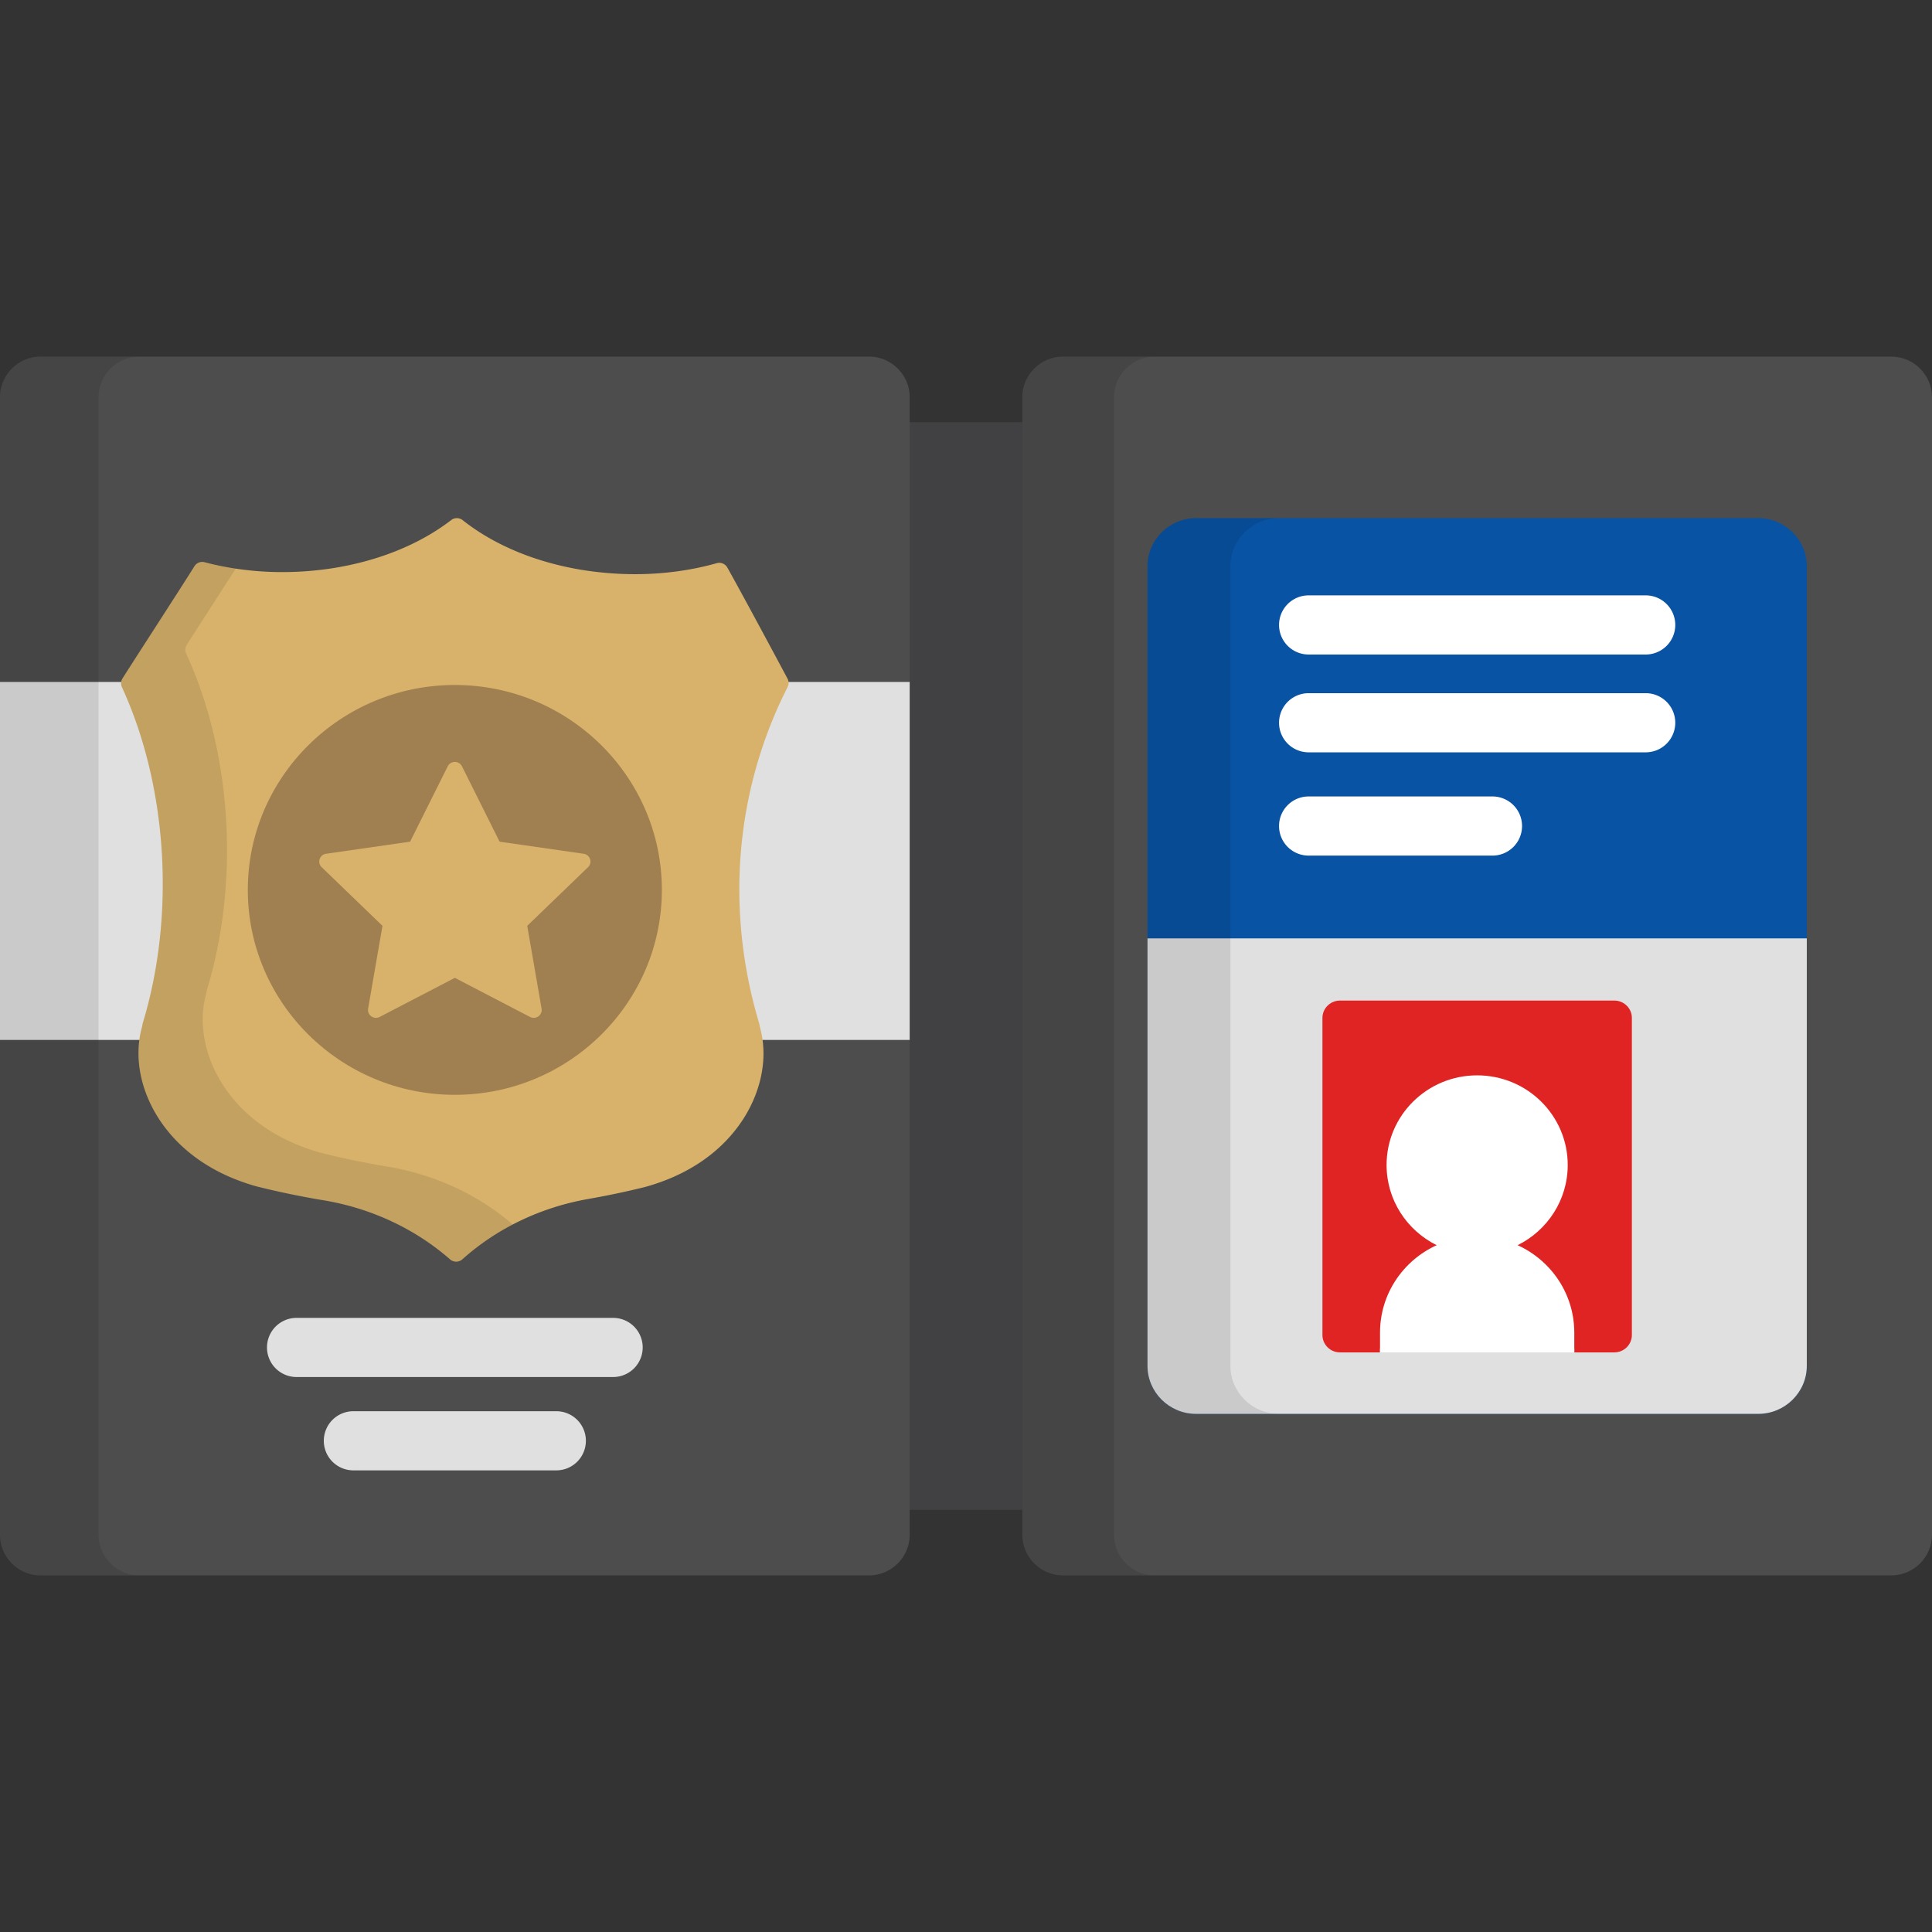 <svg xmlns="http://www.w3.org/2000/svg" version="1.1" width="512"
     height="512" x="0" y="0" viewBox="0 0 512 512" style="enable-background:new 0 0 512 512" xml:space="preserve"
     class=""><rect x="0" y="0" width="512" height="512" fill="#333333" stroke="none"/><g><path d="M229.261 111.877h54.606v288.235h-54.606z" style="" fill="#414042" data-original="#414042" class=""></path><path
  d="M512 406.716c0 5.929-4.851 10.779-10.778 10.779H281.701c-5.929 0-10.778-4.851-10.778-10.779V105.284c0-5.929 4.85-10.779 10.778-10.779h219.521c5.928 0 10.778 4.851 10.778 10.779v301.432z"
  style="" fill="#4d4d4d" data-original="#4d4d4d" class=""></path><path
  d="M295.23 406.716V105.284c0-5.929 4.85-10.779 10.779-10.779h-24.307c-5.929 0-10.778 4.851-10.778 10.779v301.432c0 5.929 4.85 10.779 10.778 10.779h24.307c-5.93.001-10.779-4.85-10.779-10.779z"
  style="opacity:0.1;enable-background:new ;" fill="#000000" opacity="1" data-original="#000000" class=""></path><path
  d="M0 406.716c0 5.929 4.85 10.779 10.779 10.779h219.518c5.929 0 10.779-4.85 10.779-10.779V275.464a4.119 4.119 0 0 0-4.119-4.119H4.119A4.119 4.119 0 0 0 0 275.464v131.252zM241.078 105.284c0-5.929-4.85-10.779-10.779-10.779H10.779C4.85 94.504 0 99.355 0 105.283v75.563a4.119 4.119 0 0 0 4.119 4.119h232.84a4.119 4.119 0 0 0 4.119-4.119v-75.562z"
  style="" fill="#4d4d4d" data-original="#4d4d4d" class=""></path><path d="M0 180.726h241.079v94.866H0z" style=""
                                                                        fill="#e0e0e0" data-original="#e0e0e0"
                                                                        class=""></path><path
  d="M478.818 361.97c0 6.992-5.779 12.715-12.847 12.715H316.949c-7.068 0-12.848-5.723-12.848-12.715V150.03c0-6.992 5.78-12.715 12.848-12.715h149.022c7.068 0 12.847 5.723 12.847 12.715v211.94z"
  style="" fill="#0853a4" data-original="#0853a4" class=""></path><path
  d="M304.101 248.686V361.97c0 6.992 5.78 12.715 12.848 12.715h149.022c7.068 0 12.847-5.723 12.847-12.715V248.686H304.101z"
  style="" fill="#e0e0e0" data-original="#e0e0e0" class=""></path><path
  d="M326.064 361.97V150.03c0-6.992 5.78-12.715 12.848-12.715h-21.963c-7.068 0-12.848 5.723-12.848 12.715v211.94c0 6.992 5.78 12.715 12.848 12.715h21.962c-7.067.001-12.847-5.722-12.847-12.715z"
  style="opacity:0.1;enable-background:new ;" fill="#000000" opacity="1" data-original="#000000" class=""></path><path
  d="M427.822 265.161h-72.721c-2.556 0-4.642 2.068-4.642 4.594v84.049c0 2.529 2.087 4.594 4.642 4.594h10.619v-1.045h51.482v1.045h10.619c2.554 0 4.641-2.067 4.641-4.594v-84.049c.001-2.527-2.086-4.594-4.64-4.594z"
  style="" fill="#e02424" data-original="#e02424" class=""></path><path
  d="M436.127 173.453h-89.33a7.837 7.837 0 0 1-7.837-7.837 7.837 7.837 0 0 1 7.837-7.837h89.33a7.836 7.836 0 0 1 7.837 7.837 7.837 7.837 0 0 1-7.837 7.837zM436.127 199.374h-89.33a7.837 7.837 0 0 1-7.837-7.837 7.837 7.837 0 0 1 7.837-7.837h89.33a7.837 7.837 0 0 1 0 15.674zM395.521 226.743h-48.726a7.837 7.837 0 0 1-7.837-7.837 7.837 7.837 0 0 1 7.837-7.837h48.726a7.836 7.836 0 0 1 7.837 7.837 7.836 7.836 0 0 1-7.837 7.837z"
  style="" fill="#ffffff" data-original="#ffffff" class=""></path><path
  d="M162.485 364.926H78.592a7.837 7.837 0 0 1-7.837-7.837 7.837 7.837 0 0 1 7.837-7.837h83.893a7.837 7.837 0 0 1 7.837 7.837 7.837 7.837 0 0 1-7.837 7.837zM147.428 389.662H93.649a7.837 7.837 0 0 1-7.837-7.837 7.837 7.837 0 0 1 7.837-7.837h53.778a7.837 7.837 0 0 1 7.837 7.837 7.835 7.835 0 0 1-7.836 7.837z"
  style="" fill="#e0e0e0" data-original="#e0e0e0" class=""></path><path
  d="M120.894 334.351c-.577 0-1.154-.2-1.614-.603-9.353-8.171-20.999-13.597-33.677-15.686a224.287 224.287 0 0 1-17.692-3.679c-14.76-4.161-22.396-12.371-26.203-18.524-4.678-7.562-6.17-16.179-4.093-23.641.06-.222.107-.447.136-.677.017-.134.044-.263.084-.393 8.699-28.624 6.58-62.749-5.526-89.057a2.39 2.39 0 0 1 .132-2.25c1.495-2.444 16.247-25.185 19.077-29.77a2.445 2.445 0 0 1 2.712-1.072c6.455 1.71 13.562 2.614 20.552 2.614 4.379 0 8.822-.338 13.203-1.007 12.273-1.91 23.2-6.332 31.595-12.785a2.466 2.466 0 0 1 3.019.021c8.285 6.554 19.146 11.1 31.404 13.152a88.917 88.917 0 0 0 14.302 1.17c7.439 0 14.919-1.008 21.631-2.914a2.443 2.443 0 0 1 2.802 1.141c4.123 7.293 15.968 29.463 15.968 29.463a2.39 2.39 0 0 1 .023 2.213c-13.909 27.361-16.579 59.038-7.522 89.201.039.128.065.26.083.394.028.229.073.458.136.677 2.064 7.5.553 16.145-4.147 23.724-3.822 6.158-11.477 14.366-26.245 18.48a.477.477 0 0 0-.071.021 225.752 225.752 0 0 1-14.937 3.152c-12.684 2.214-24.266 7.752-33.495 16.012a2.45 2.45 0 0 1-1.637.623z"
  style="" fill="#d8b26b" data-original="#d8b26b"></path><path
  d="M120.538 290.14c-30.254 0-54.865-24.363-54.865-54.306 0-29.946 24.613-54.306 54.865-54.306s54.864 24.361 54.864 54.306c.002 29.943-24.611 54.306-54.864 54.306z"
  style="" fill="#a07f50" data-original="#a07f50"></path><path
  d="M141.438 269.738c-.34 0-.679-.084-.983-.242l-19.916-10.356-19.916 10.356a2.127 2.127 0 0 1-2.228-.156 2.07 2.07 0 0 1-.839-2.047l3.801-21.939-16.112-15.537a2.056 2.056 0 0 1-.535-2.141 2.09 2.09 0 0 1 1.707-1.422l22.268-3.202 9.96-19.96a2.105 2.105 0 0 1 1.896-1.168c.81 0 1.537.449 1.895 1.168l9.959 19.96 22.268 3.202a2.084 2.084 0 0 1 1.707 1.422 2.054 2.054 0 0 1-.534 2.141l-16.113 15.537 3.802 21.939a2.071 2.071 0 0 1-.842 2.047 2.13 2.13 0 0 1-1.245.398z"
  style="" fill="#d8b26b" data-original="#d8b26b"></path><path
  d="M26.122 406.716V105.284c0-5.929 4.85-10.779 10.779-10.779H10.779C4.85 94.504 0 99.355 0 105.284v301.432c0 5.929 4.85 10.779 10.779 10.779h26.122c-5.928.001-10.779-4.85-10.779-10.779z"
  style="opacity:0.1;enable-background:new ;" fill="#000000" opacity="1" data-original="#000000" class=""></path><path
  d="M102.625 309.162a224.287 224.287 0 0 1-17.692-3.679c-14.761-4.161-22.396-12.371-26.203-18.524-4.678-7.562-6.17-16.179-4.093-23.641.06-.221.106-.447.136-.677.017-.134.044-.263.084-.393 8.699-28.625 6.58-62.749-5.526-89.057a2.39 2.39 0 0 1 .132-2.25c.984-1.61 7.723-12.028 13.016-20.263a76.339 76.339 0 0 1-8.249-1.68 2.442 2.442 0 0 0-2.712 1.072c-2.83 4.586-17.582 27.326-19.077 29.77a2.389 2.389 0 0 0-.132 2.25c12.106 26.308 14.224 60.433 5.526 89.057-.04.13-.067.259-.084.393-.029.23-.076.456-.136.677-2.077 7.462-.585 16.079 4.093 23.641 3.807 6.154 11.443 14.363 26.203 18.524a224.287 224.287 0 0 0 17.692 3.679c12.678 2.089 24.324 7.514 33.677 15.686a2.447 2.447 0 0 0 1.614.603c.585 0 1.172-.207 1.635-.623a65.193 65.193 0 0 1 13.367-9.221c-9.283-7.977-20.773-13.284-33.271-15.344z"
  style="opacity:0.1;enable-background:new ;" fill="#000000" opacity="1" data-original="#000000" class=""></path><path
  d="M402.181 329.989c7.871-3.895 13.283-11.946 13.283-21.252 0-13.122-10.748-23.758-24.005-23.758-13.255 0-24.001 10.637-24.001 23.758 0 9.305 5.407 17.356 13.281 21.252-8.863 4.027-15.018 12.883-15.018 23.163v5.247h51.482v-5.247c-.001-10.279-6.156-19.136-15.022-23.163z"
  style="" fill="#ffffff" data-original="#ffffff" class=""></path></g></svg>
